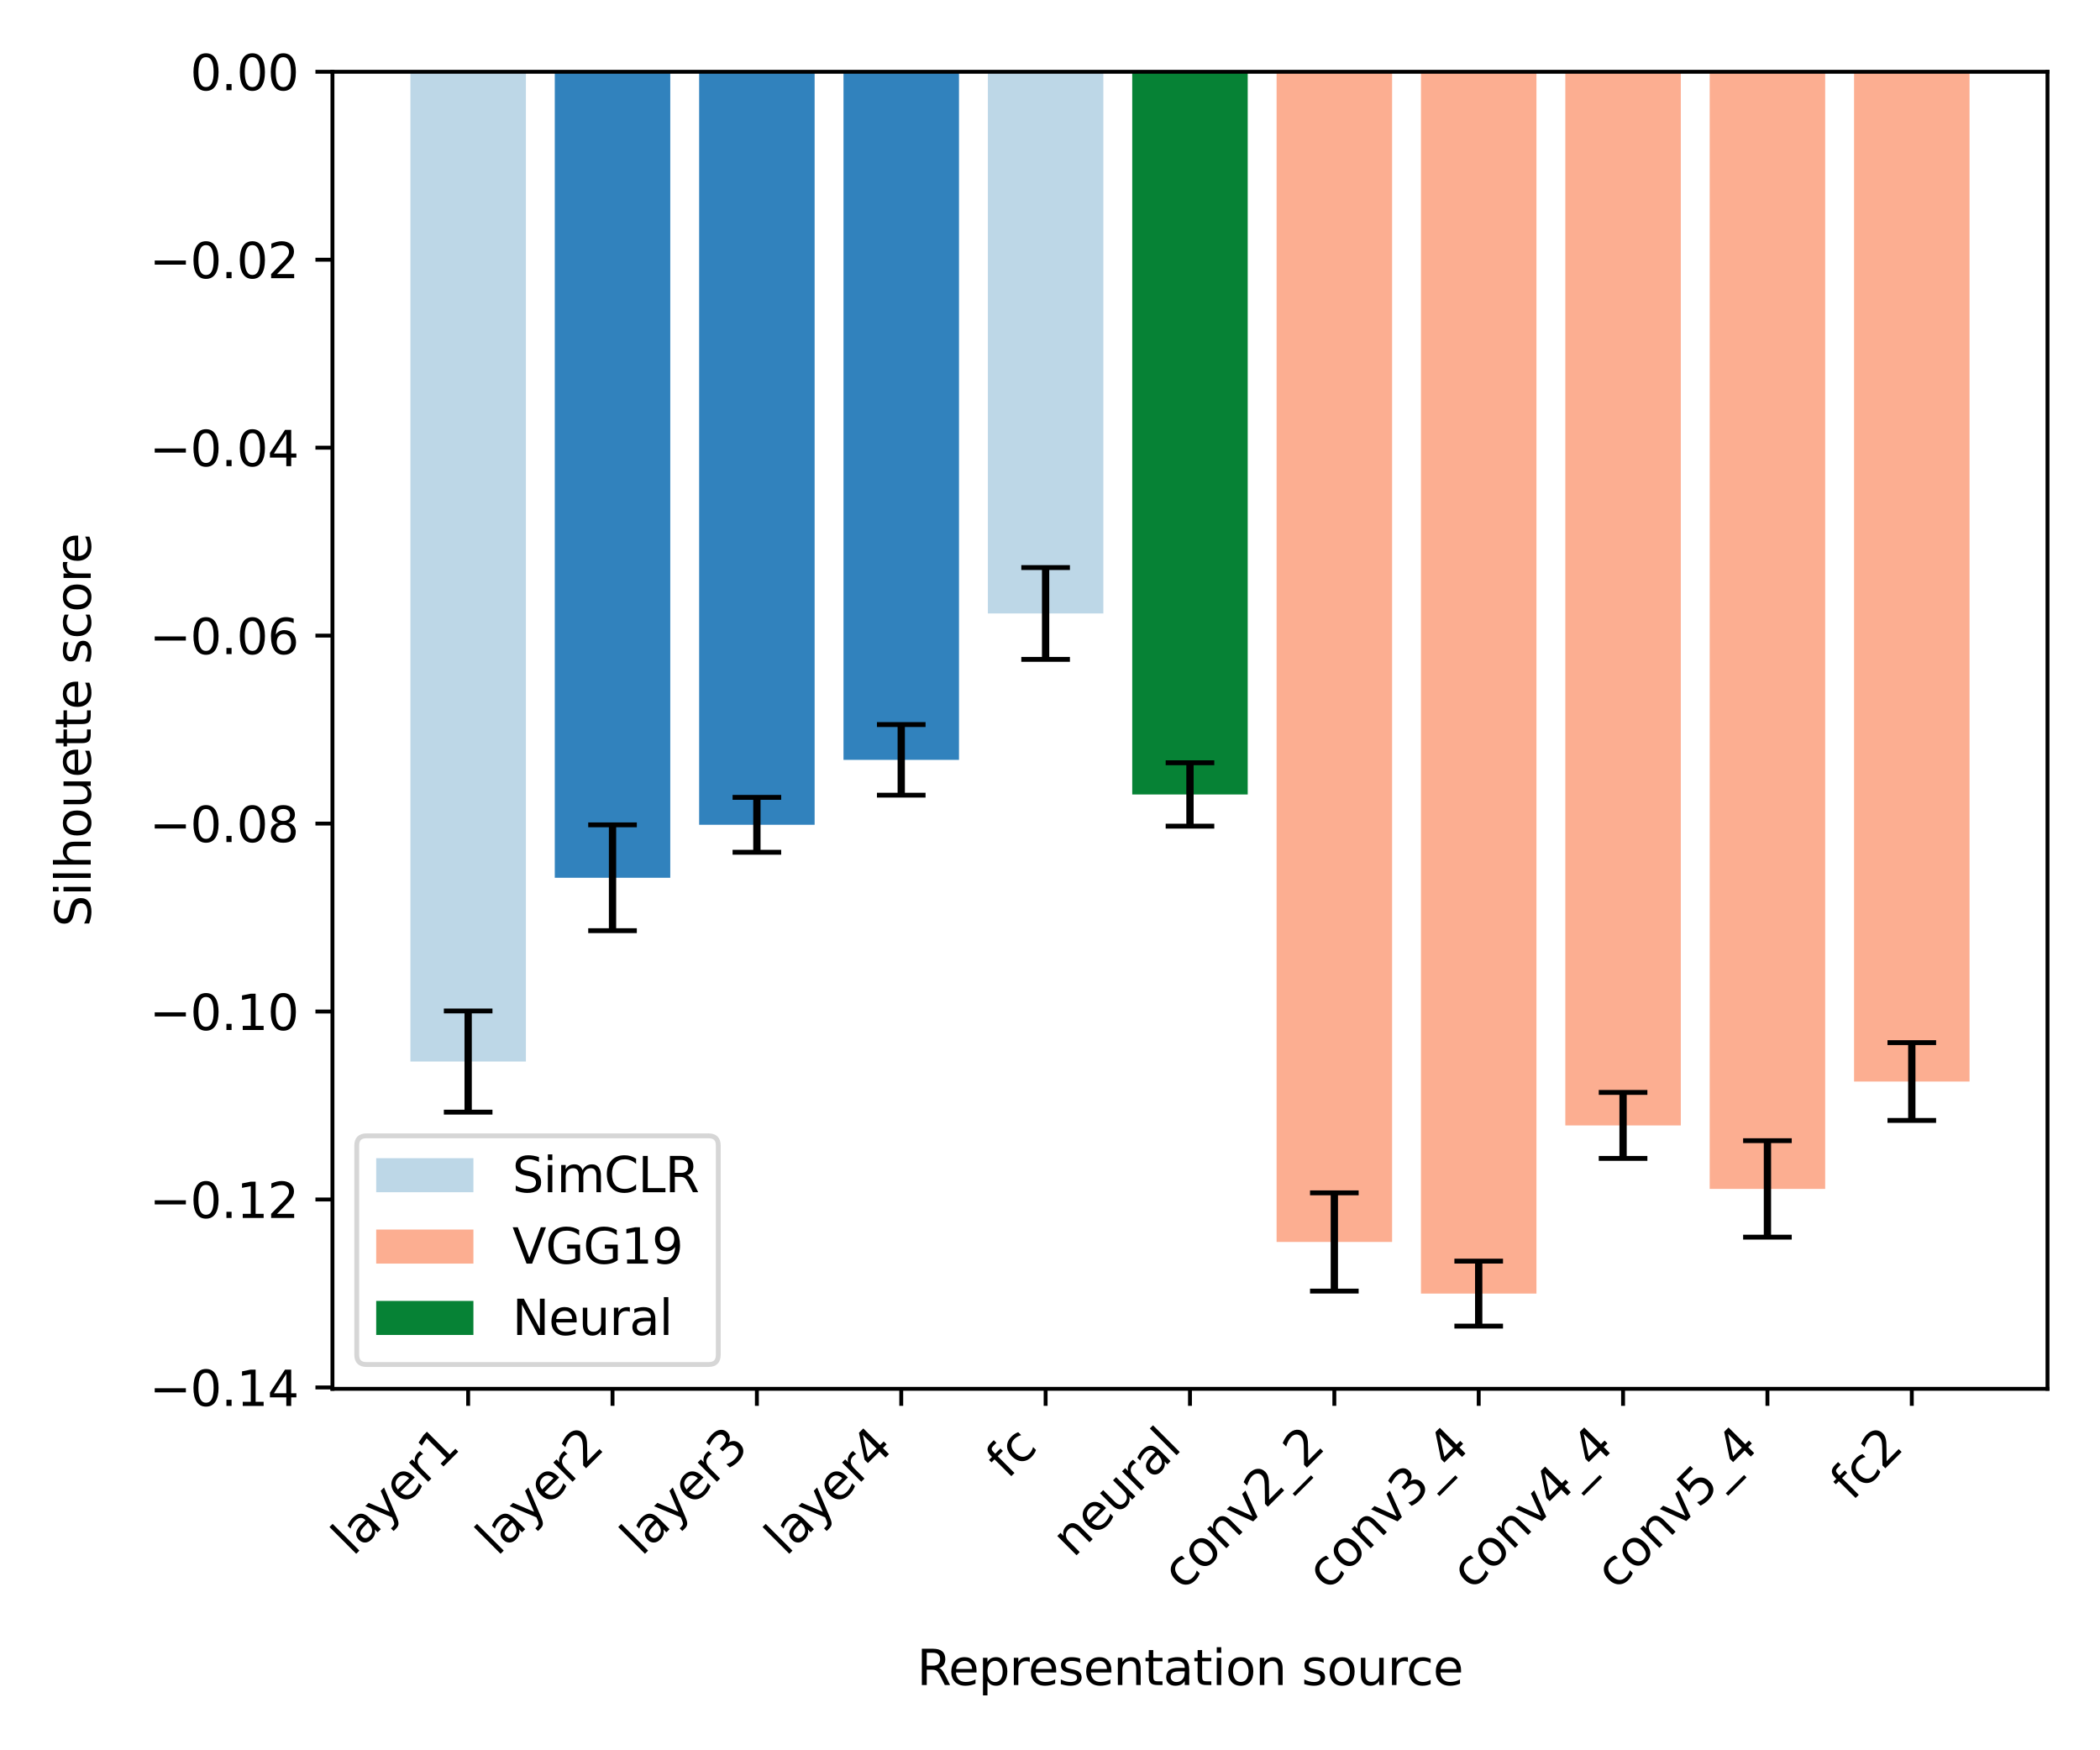 <?xml version="1.0" encoding="utf-8" standalone="no"?>
<!DOCTYPE svg PUBLIC "-//W3C//DTD SVG 1.1//EN"
  "http://www.w3.org/Graphics/SVG/1.1/DTD/svg11.dtd">
<svg xmlns:xlink="http://www.w3.org/1999/xlink" width="432pt" height="360pt" viewBox="0 0 432 360" xmlns="http://www.w3.org/2000/svg" version="1.1">
 <defs>
  <style type="text/css">*{stroke-linejoin: round; stroke-linecap: butt}</style>
 </defs>
 <g id="figure_1">
  <g id="patch_1">
   <path d="M 0 360 
L 432 360 
L 432 0 
L 0 0 
z
" style="fill: #ffffff"/>
  </g>
  <g id="axes_1">
   <g id="patch_2">
    <path d="M 68.39 285.655 
L 421.2 285.655 
L 421.2 14.76 
L 68.39 14.76 
z
" style="fill: #ffffff"/>
   </g>
   <g id="patch_3">
    <path d="M 84.427 14.76 
L 108.185 14.76 
L 108.185 218.34 
L 84.427 218.34 
z
" clip-path="url(#pf13fbdef9c)" style="fill: #bdd7e7"/>
   </g>
   <g id="patch_4">
    <path d="M 114.125 14.76 
L 137.883 14.76 
L 137.883 180.539 
L 114.125 180.539 
z
" clip-path="url(#pf13fbdef9c)" style="fill: #3182bd"/>
   </g>
   <g id="patch_5">
    <path d="M 143.822 14.76 
L 167.581 14.76 
L 167.581 169.647 
L 143.822 169.647 
z
" clip-path="url(#pf13fbdef9c)" style="fill: #3182bd"/>
   </g>
   <g id="patch_6">
    <path d="M 173.52 14.76 
L 197.279 14.76 
L 197.279 156.29 
L 173.52 156.29 
z
" clip-path="url(#pf13fbdef9c)" style="fill: #3182bd"/>
   </g>
   <g id="patch_7">
    <path d="M 203.218 14.76 
L 226.976 14.76 
L 226.976 126.181 
L 203.218 126.181 
z
" clip-path="url(#pf13fbdef9c)" style="fill: #bdd7e7"/>
   </g>
   <g id="patch_8">
    <path d="M 232.916 14.76 
L 256.674 14.76 
L 256.674 163.407 
L 232.916 163.407 
z
" clip-path="url(#pf13fbdef9c)" style="fill: #068235"/>
   </g>
   <g id="patch_9">
    <path d="M 262.614 14.76 
L 286.372 14.76 
L 286.372 255.45 
L 262.614 255.45 
z
" clip-path="url(#pf13fbdef9c)" style="fill: #fcae91"/>
   </g>
   <g id="patch_10">
    <path d="M 292.311 14.76 
L 316.07 14.76 
L 316.07 266.07 
L 292.311 266.07 
z
" clip-path="url(#pf13fbdef9c)" style="fill: #fcae91"/>
   </g>
   <g id="patch_11">
    <path d="M 322.009 14.76 
L 345.768 14.76 
L 345.768 231.482 
L 322.009 231.482 
z
" clip-path="url(#pf13fbdef9c)" style="fill: #fcae91"/>
   </g>
   <g id="patch_12">
    <path d="M 351.707 14.76 
L 375.465 14.76 
L 375.465 244.537 
L 351.707 244.537 
z
" clip-path="url(#pf13fbdef9c)" style="fill: #fcae91"/>
   </g>
   <g id="patch_13">
    <path d="M 381.405 14.76 
L 405.163 14.76 
L 405.163 222.448 
L 381.405 222.448 
z
" clip-path="url(#pf13fbdef9c)" style="fill: #fcae91"/>
   </g>
   <g id="matplotlib.axis_1">
    <g id="xtick_1">
     <g id="line2d_1">
      <defs>
       <path id="m4d31750607" d="M 0 0 
L 0 3.5 
" style="stroke: #000000; stroke-width: 0.8"/>
      </defs>
      <g>
       <use xlink:href="#m4d31750607" x="96.306" y="285.655" style="stroke: #000000; stroke-width: 0.8"/>
      </g>
     </g>
     <g id="text_1">
      <!-- layer1 -->
      <g transform="translate(72.596 320.267) rotate(-45) scale(0.1 -0.1)">
       <defs>
        <path id="DejaVuSans-6c" d="M 603 4863 
L 1178 4863 
L 1178 0 
L 603 0 
L 603 4863 
z
" transform="scale(0.016)"/>
        <path id="DejaVuSans-61" d="M 2194 1759 
Q 1497 1759 1228 1600 
Q 959 1441 959 1056 
Q 959 750 1161 570 
Q 1363 391 1709 391 
Q 2188 391 2477 730 
Q 2766 1069 2766 1631 
L 2766 1759 
L 2194 1759 
z
M 3341 1997 
L 3341 0 
L 2766 0 
L 2766 531 
Q 2569 213 2275 61 
Q 1981 -91 1556 -91 
Q 1019 -91 701 211 
Q 384 513 384 1019 
Q 384 1609 779 1909 
Q 1175 2209 1959 2209 
L 2766 2209 
L 2766 2266 
Q 2766 2663 2505 2880 
Q 2244 3097 1772 3097 
Q 1472 3097 1187 3025 
Q 903 2953 641 2809 
L 641 3341 
Q 956 3463 1253 3523 
Q 1550 3584 1831 3584 
Q 2591 3584 2966 3190 
Q 3341 2797 3341 1997 
z
" transform="scale(0.016)"/>
        <path id="DejaVuSans-79" d="M 2059 -325 
Q 1816 -950 1584 -1140 
Q 1353 -1331 966 -1331 
L 506 -1331 
L 506 -850 
L 844 -850 
Q 1081 -850 1212 -737 
Q 1344 -625 1503 -206 
L 1606 56 
L 191 3500 
L 800 3500 
L 1894 763 
L 2988 3500 
L 3597 3500 
L 2059 -325 
z
" transform="scale(0.016)"/>
        <path id="DejaVuSans-65" d="M 3597 1894 
L 3597 1613 
L 953 1613 
Q 991 1019 1311 708 
Q 1631 397 2203 397 
Q 2534 397 2845 478 
Q 3156 559 3463 722 
L 3463 178 
Q 3153 47 2828 -22 
Q 2503 -91 2169 -91 
Q 1331 -91 842 396 
Q 353 884 353 1716 
Q 353 2575 817 3079 
Q 1281 3584 2069 3584 
Q 2775 3584 3186 3129 
Q 3597 2675 3597 1894 
z
M 3022 2063 
Q 3016 2534 2758 2815 
Q 2500 3097 2075 3097 
Q 1594 3097 1305 2825 
Q 1016 2553 972 2059 
L 3022 2063 
z
" transform="scale(0.016)"/>
        <path id="DejaVuSans-72" d="M 2631 2963 
Q 2534 3019 2420 3045 
Q 2306 3072 2169 3072 
Q 1681 3072 1420 2755 
Q 1159 2438 1159 1844 
L 1159 0 
L 581 0 
L 581 3500 
L 1159 3500 
L 1159 2956 
Q 1341 3275 1631 3429 
Q 1922 3584 2338 3584 
Q 2397 3584 2469 3576 
Q 2541 3569 2628 3553 
L 2631 2963 
z
" transform="scale(0.016)"/>
        <path id="DejaVuSans-31" d="M 794 531 
L 1825 531 
L 1825 4091 
L 703 3866 
L 703 4441 
L 1819 4666 
L 2450 4666 
L 2450 531 
L 3481 531 
L 3481 0 
L 794 0 
L 794 531 
z
" transform="scale(0.016)"/>
       </defs>
       <use xlink:href="#DejaVuSans-6c"/>
       <use xlink:href="#DejaVuSans-61" x="27.783"/>
       <use xlink:href="#DejaVuSans-79" x="89.062"/>
       <use xlink:href="#DejaVuSans-65" x="148.242"/>
       <use xlink:href="#DejaVuSans-72" x="209.766"/>
       <use xlink:href="#DejaVuSans-31" x="250.879"/>
      </g>
     </g>
    </g>
    <g id="xtick_2">
     <g id="line2d_2">
      <g>
       <use xlink:href="#m4d31750607" x="126.004" y="285.655" style="stroke: #000000; stroke-width: 0.8"/>
      </g>
     </g>
     <g id="text_2">
      <!-- layer2 -->
      <g transform="translate(102.294 320.267) rotate(-45) scale(0.1 -0.1)">
       <defs>
        <path id="DejaVuSans-32" d="M 1228 531 
L 3431 531 
L 3431 0 
L 469 0 
L 469 531 
Q 828 903 1448 1529 
Q 2069 2156 2228 2338 
Q 2531 2678 2651 2914 
Q 2772 3150 2772 3378 
Q 2772 3750 2511 3984 
Q 2250 4219 1831 4219 
Q 1534 4219 1204 4116 
Q 875 4013 500 3803 
L 500 4441 
Q 881 4594 1212 4672 
Q 1544 4750 1819 4750 
Q 2544 4750 2975 4387 
Q 3406 4025 3406 3419 
Q 3406 3131 3298 2873 
Q 3191 2616 2906 2266 
Q 2828 2175 2409 1742 
Q 1991 1309 1228 531 
z
" transform="scale(0.016)"/>
       </defs>
       <use xlink:href="#DejaVuSans-6c"/>
       <use xlink:href="#DejaVuSans-61" x="27.783"/>
       <use xlink:href="#DejaVuSans-79" x="89.062"/>
       <use xlink:href="#DejaVuSans-65" x="148.242"/>
       <use xlink:href="#DejaVuSans-72" x="209.766"/>
       <use xlink:href="#DejaVuSans-32" x="250.879"/>
      </g>
     </g>
    </g>
    <g id="xtick_3">
     <g id="line2d_3">
      <g>
       <use xlink:href="#m4d31750607" x="155.702" y="285.655" style="stroke: #000000; stroke-width: 0.8"/>
      </g>
     </g>
     <g id="text_3">
      <!-- layer3 -->
      <g transform="translate(131.991 320.267) rotate(-45) scale(0.1 -0.1)">
       <defs>
        <path id="DejaVuSans-33" d="M 2597 2516 
Q 3050 2419 3304 2112 
Q 3559 1806 3559 1356 
Q 3559 666 3084 287 
Q 2609 -91 1734 -91 
Q 1441 -91 1130 -33 
Q 819 25 488 141 
L 488 750 
Q 750 597 1062 519 
Q 1375 441 1716 441 
Q 2309 441 2620 675 
Q 2931 909 2931 1356 
Q 2931 1769 2642 2001 
Q 2353 2234 1838 2234 
L 1294 2234 
L 1294 2753 
L 1863 2753 
Q 2328 2753 2575 2939 
Q 2822 3125 2822 3475 
Q 2822 3834 2567 4026 
Q 2313 4219 1838 4219 
Q 1578 4219 1281 4162 
Q 984 4106 628 3988 
L 628 4550 
Q 988 4650 1302 4700 
Q 1616 4750 1894 4750 
Q 2613 4750 3031 4423 
Q 3450 4097 3450 3541 
Q 3450 3153 3228 2886 
Q 3006 2619 2597 2516 
z
" transform="scale(0.016)"/>
       </defs>
       <use xlink:href="#DejaVuSans-6c"/>
       <use xlink:href="#DejaVuSans-61" x="27.783"/>
       <use xlink:href="#DejaVuSans-79" x="89.062"/>
       <use xlink:href="#DejaVuSans-65" x="148.242"/>
       <use xlink:href="#DejaVuSans-72" x="209.766"/>
       <use xlink:href="#DejaVuSans-33" x="250.879"/>
      </g>
     </g>
    </g>
    <g id="xtick_4">
     <g id="line2d_4">
      <g>
       <use xlink:href="#m4d31750607" x="185.399" y="285.655" style="stroke: #000000; stroke-width: 0.8"/>
      </g>
     </g>
     <g id="text_4">
      <!-- layer4 -->
      <g transform="translate(161.689 320.267) rotate(-45) scale(0.1 -0.1)">
       <defs>
        <path id="DejaVuSans-34" d="M 2419 4116 
L 825 1625 
L 2419 1625 
L 2419 4116 
z
M 2253 4666 
L 3047 4666 
L 3047 1625 
L 3713 1625 
L 3713 1100 
L 3047 1100 
L 3047 0 
L 2419 0 
L 2419 1100 
L 313 1100 
L 313 1709 
L 2253 4666 
z
" transform="scale(0.016)"/>
       </defs>
       <use xlink:href="#DejaVuSans-6c"/>
       <use xlink:href="#DejaVuSans-61" x="27.783"/>
       <use xlink:href="#DejaVuSans-79" x="89.062"/>
       <use xlink:href="#DejaVuSans-65" x="148.242"/>
       <use xlink:href="#DejaVuSans-72" x="209.766"/>
       <use xlink:href="#DejaVuSans-34" x="250.879"/>
      </g>
     </g>
    </g>
    <g id="xtick_5">
     <g id="line2d_5">
      <g>
       <use xlink:href="#m4d31750607" x="215.097" y="285.655" style="stroke: #000000; stroke-width: 0.8"/>
      </g>
     </g>
     <g id="text_5">
      <!-- fc -->
      <g transform="translate(207.249 304.405) rotate(-45) scale(0.1 -0.1)">
       <defs>
        <path id="DejaVuSans-66" d="M 2375 4863 
L 2375 4384 
L 1825 4384 
Q 1516 4384 1395 4259 
Q 1275 4134 1275 3809 
L 1275 3500 
L 2222 3500 
L 2222 3053 
L 1275 3053 
L 1275 0 
L 697 0 
L 697 3053 
L 147 3053 
L 147 3500 
L 697 3500 
L 697 3744 
Q 697 4328 969 4595 
Q 1241 4863 1831 4863 
L 2375 4863 
z
" transform="scale(0.016)"/>
        <path id="DejaVuSans-63" d="M 3122 3366 
L 3122 2828 
Q 2878 2963 2633 3030 
Q 2388 3097 2138 3097 
Q 1578 3097 1268 2742 
Q 959 2388 959 1747 
Q 959 1106 1268 751 
Q 1578 397 2138 397 
Q 2388 397 2633 464 
Q 2878 531 3122 666 
L 3122 134 
Q 2881 22 2623 -34 
Q 2366 -91 2075 -91 
Q 1284 -91 818 406 
Q 353 903 353 1747 
Q 353 2603 823 3093 
Q 1294 3584 2113 3584 
Q 2378 3584 2631 3529 
Q 2884 3475 3122 3366 
z
" transform="scale(0.016)"/>
       </defs>
       <use xlink:href="#DejaVuSans-66"/>
       <use xlink:href="#DejaVuSans-63" x="35.205"/>
      </g>
     </g>
    </g>
    <g id="xtick_6">
     <g id="line2d_6">
      <g>
       <use xlink:href="#m4d31750607" x="244.795" y="285.655" style="stroke: #000000; stroke-width: 0.8"/>
      </g>
     </g>
     <g id="text_6">
      <!-- neural -->
      <g transform="translate(220.806 320.545) rotate(-45) scale(0.1 -0.1)">
       <defs>
        <path id="DejaVuSans-6e" d="M 3513 2113 
L 3513 0 
L 2938 0 
L 2938 2094 
Q 2938 2591 2744 2837 
Q 2550 3084 2163 3084 
Q 1697 3084 1428 2787 
Q 1159 2491 1159 1978 
L 1159 0 
L 581 0 
L 581 3500 
L 1159 3500 
L 1159 2956 
Q 1366 3272 1645 3428 
Q 1925 3584 2291 3584 
Q 2894 3584 3203 3211 
Q 3513 2838 3513 2113 
z
" transform="scale(0.016)"/>
        <path id="DejaVuSans-75" d="M 544 1381 
L 544 3500 
L 1119 3500 
L 1119 1403 
Q 1119 906 1312 657 
Q 1506 409 1894 409 
Q 2359 409 2629 706 
Q 2900 1003 2900 1516 
L 2900 3500 
L 3475 3500 
L 3475 0 
L 2900 0 
L 2900 538 
Q 2691 219 2414 64 
Q 2138 -91 1772 -91 
Q 1169 -91 856 284 
Q 544 659 544 1381 
z
M 1991 3584 
L 1991 3584 
z
" transform="scale(0.016)"/>
       </defs>
       <use xlink:href="#DejaVuSans-6e"/>
       <use xlink:href="#DejaVuSans-65" x="63.379"/>
       <use xlink:href="#DejaVuSans-75" x="124.902"/>
       <use xlink:href="#DejaVuSans-72" x="188.281"/>
       <use xlink:href="#DejaVuSans-61" x="229.395"/>
       <use xlink:href="#DejaVuSans-6c" x="290.674"/>
      </g>
     </g>
    </g>
    <g id="xtick_7">
     <g id="line2d_7">
      <g>
       <use xlink:href="#m4d31750607" x="274.493" y="285.655" style="stroke: #000000; stroke-width: 0.8"/>
      </g>
     </g>
     <g id="text_7">
      <!-- conv2_2 -->
      <g transform="translate(243.411 327.317) rotate(-45) scale(0.1 -0.1)">
       <defs>
        <path id="DejaVuSans-6f" d="M 1959 3097 
Q 1497 3097 1228 2736 
Q 959 2375 959 1747 
Q 959 1119 1226 758 
Q 1494 397 1959 397 
Q 2419 397 2687 759 
Q 2956 1122 2956 1747 
Q 2956 2369 2687 2733 
Q 2419 3097 1959 3097 
z
M 1959 3584 
Q 2709 3584 3137 3096 
Q 3566 2609 3566 1747 
Q 3566 888 3137 398 
Q 2709 -91 1959 -91 
Q 1206 -91 779 398 
Q 353 888 353 1747 
Q 353 2609 779 3096 
Q 1206 3584 1959 3584 
z
" transform="scale(0.016)"/>
        <path id="DejaVuSans-76" d="M 191 3500 
L 800 3500 
L 1894 563 
L 2988 3500 
L 3597 3500 
L 2284 0 
L 1503 0 
L 191 3500 
z
" transform="scale(0.016)"/>
        <path id="DejaVuSans-5f" d="M 3263 -1063 
L 3263 -1509 
L -63 -1509 
L -63 -1063 
L 3263 -1063 
z
" transform="scale(0.016)"/>
       </defs>
       <use xlink:href="#DejaVuSans-63"/>
       <use xlink:href="#DejaVuSans-6f" x="54.98"/>
       <use xlink:href="#DejaVuSans-6e" x="116.162"/>
       <use xlink:href="#DejaVuSans-76" x="179.541"/>
       <use xlink:href="#DejaVuSans-32" x="238.721"/>
       <use xlink:href="#DejaVuSans-5f" x="302.344"/>
       <use xlink:href="#DejaVuSans-32" x="352.344"/>
      </g>
     </g>
    </g>
    <g id="xtick_8">
     <g id="line2d_8">
      <g>
       <use xlink:href="#m4d31750607" x="304.191" y="285.655" style="stroke: #000000; stroke-width: 0.8"/>
      </g>
     </g>
     <g id="text_8">
      <!-- conv3_4 -->
      <g transform="translate(273.109 327.317) rotate(-45) scale(0.1 -0.1)">
       <use xlink:href="#DejaVuSans-63"/>
       <use xlink:href="#DejaVuSans-6f" x="54.98"/>
       <use xlink:href="#DejaVuSans-6e" x="116.162"/>
       <use xlink:href="#DejaVuSans-76" x="179.541"/>
       <use xlink:href="#DejaVuSans-33" x="238.721"/>
       <use xlink:href="#DejaVuSans-5f" x="302.344"/>
       <use xlink:href="#DejaVuSans-34" x="352.344"/>
      </g>
     </g>
    </g>
    <g id="xtick_9">
     <g id="line2d_9">
      <g>
       <use xlink:href="#m4d31750607" x="333.888" y="285.655" style="stroke: #000000; stroke-width: 0.8"/>
      </g>
     </g>
     <g id="text_9">
      <!-- conv4_4 -->
      <g transform="translate(302.807 327.245) rotate(-45) scale(0.1 -0.1)">
       <use xlink:href="#DejaVuSans-63"/>
       <use xlink:href="#DejaVuSans-6f" x="54.98"/>
       <use xlink:href="#DejaVuSans-6e" x="116.162"/>
       <use xlink:href="#DejaVuSans-76" x="179.541"/>
       <use xlink:href="#DejaVuSans-34" x="238.721"/>
       <use xlink:href="#DejaVuSans-5f" x="302.344"/>
       <use xlink:href="#DejaVuSans-34" x="352.344"/>
      </g>
     </g>
    </g>
    <g id="xtick_10">
     <g id="line2d_10">
      <g>
       <use xlink:href="#m4d31750607" x="363.586" y="285.655" style="stroke: #000000; stroke-width: 0.8"/>
      </g>
     </g>
     <g id="text_10">
      <!-- conv5_4 -->
      <g transform="translate(332.504 327.245) rotate(-45) scale(0.1 -0.1)">
       <defs>
        <path id="DejaVuSans-35" d="M 691 4666 
L 3169 4666 
L 3169 4134 
L 1269 4134 
L 1269 2991 
Q 1406 3038 1543 3061 
Q 1681 3084 1819 3084 
Q 2600 3084 3056 2656 
Q 3513 2228 3513 1497 
Q 3513 744 3044 326 
Q 2575 -91 1722 -91 
Q 1428 -91 1123 -41 
Q 819 9 494 109 
L 494 744 
Q 775 591 1075 516 
Q 1375 441 1709 441 
Q 2250 441 2565 725 
Q 2881 1009 2881 1497 
Q 2881 1984 2565 2268 
Q 2250 2553 1709 2553 
Q 1456 2553 1204 2497 
Q 953 2441 691 2322 
L 691 4666 
z
" transform="scale(0.016)"/>
       </defs>
       <use xlink:href="#DejaVuSans-63"/>
       <use xlink:href="#DejaVuSans-6f" x="54.98"/>
       <use xlink:href="#DejaVuSans-6e" x="116.162"/>
       <use xlink:href="#DejaVuSans-76" x="179.541"/>
       <use xlink:href="#DejaVuSans-35" x="238.721"/>
       <use xlink:href="#DejaVuSans-5f" x="302.344"/>
       <use xlink:href="#DejaVuSans-34" x="352.344"/>
      </g>
     </g>
    </g>
    <g id="xtick_11">
     <g id="line2d_11">
      <g>
       <use xlink:href="#m4d31750607" x="393.284" y="285.655" style="stroke: #000000; stroke-width: 0.8"/>
      </g>
     </g>
     <g id="text_11">
      <!-- fc2 -->
      <g transform="translate(380.937 308.904) rotate(-45) scale(0.1 -0.1)">
       <use xlink:href="#DejaVuSans-66"/>
       <use xlink:href="#DejaVuSans-63" x="35.205"/>
       <use xlink:href="#DejaVuSans-32" x="90.186"/>
      </g>
     </g>
    </g>
    <g id="text_12">
     <!-- Representation source -->
     <g transform="translate(188.633 346.583) scale(0.1 -0.1)">
      <defs>
       <path id="DejaVuSans-52" d="M 2841 2188 
Q 3044 2119 3236 1894 
Q 3428 1669 3622 1275 
L 4263 0 
L 3584 0 
L 2988 1197 
Q 2756 1666 2539 1819 
Q 2322 1972 1947 1972 
L 1259 1972 
L 1259 0 
L 628 0 
L 628 4666 
L 2053 4666 
Q 2853 4666 3247 4331 
Q 3641 3997 3641 3322 
Q 3641 2881 3436 2590 
Q 3231 2300 2841 2188 
z
M 1259 4147 
L 1259 2491 
L 2053 2491 
Q 2509 2491 2742 2702 
Q 2975 2913 2975 3322 
Q 2975 3731 2742 3939 
Q 2509 4147 2053 4147 
L 1259 4147 
z
" transform="scale(0.016)"/>
       <path id="DejaVuSans-70" d="M 1159 525 
L 1159 -1331 
L 581 -1331 
L 581 3500 
L 1159 3500 
L 1159 2969 
Q 1341 3281 1617 3432 
Q 1894 3584 2278 3584 
Q 2916 3584 3314 3078 
Q 3713 2572 3713 1747 
Q 3713 922 3314 415 
Q 2916 -91 2278 -91 
Q 1894 -91 1617 61 
Q 1341 213 1159 525 
z
M 3116 1747 
Q 3116 2381 2855 2742 
Q 2594 3103 2138 3103 
Q 1681 3103 1420 2742 
Q 1159 2381 1159 1747 
Q 1159 1113 1420 752 
Q 1681 391 2138 391 
Q 2594 391 2855 752 
Q 3116 1113 3116 1747 
z
" transform="scale(0.016)"/>
       <path id="DejaVuSans-73" d="M 2834 3397 
L 2834 2853 
Q 2591 2978 2328 3040 
Q 2066 3103 1784 3103 
Q 1356 3103 1142 2972 
Q 928 2841 928 2578 
Q 928 2378 1081 2264 
Q 1234 2150 1697 2047 
L 1894 2003 
Q 2506 1872 2764 1633 
Q 3022 1394 3022 966 
Q 3022 478 2636 193 
Q 2250 -91 1575 -91 
Q 1294 -91 989 -36 
Q 684 19 347 128 
L 347 722 
Q 666 556 975 473 
Q 1284 391 1588 391 
Q 1994 391 2212 530 
Q 2431 669 2431 922 
Q 2431 1156 2273 1281 
Q 2116 1406 1581 1522 
L 1381 1569 
Q 847 1681 609 1914 
Q 372 2147 372 2553 
Q 372 3047 722 3315 
Q 1072 3584 1716 3584 
Q 2034 3584 2315 3537 
Q 2597 3491 2834 3397 
z
" transform="scale(0.016)"/>
       <path id="DejaVuSans-74" d="M 1172 4494 
L 1172 3500 
L 2356 3500 
L 2356 3053 
L 1172 3053 
L 1172 1153 
Q 1172 725 1289 603 
Q 1406 481 1766 481 
L 2356 481 
L 2356 0 
L 1766 0 
Q 1100 0 847 248 
Q 594 497 594 1153 
L 594 3053 
L 172 3053 
L 172 3500 
L 594 3500 
L 594 4494 
L 1172 4494 
z
" transform="scale(0.016)"/>
       <path id="DejaVuSans-69" d="M 603 3500 
L 1178 3500 
L 1178 0 
L 603 0 
L 603 3500 
z
M 603 4863 
L 1178 4863 
L 1178 4134 
L 603 4134 
L 603 4863 
z
" transform="scale(0.016)"/>
       <path id="DejaVuSans-20" transform="scale(0.016)"/>
      </defs>
      <use xlink:href="#DejaVuSans-52"/>
      <use xlink:href="#DejaVuSans-65" x="64.982"/>
      <use xlink:href="#DejaVuSans-70" x="126.506"/>
      <use xlink:href="#DejaVuSans-72" x="189.982"/>
      <use xlink:href="#DejaVuSans-65" x="228.846"/>
      <use xlink:href="#DejaVuSans-73" x="290.369"/>
      <use xlink:href="#DejaVuSans-65" x="342.469"/>
      <use xlink:href="#DejaVuSans-6e" x="403.992"/>
      <use xlink:href="#DejaVuSans-74" x="467.371"/>
      <use xlink:href="#DejaVuSans-61" x="506.58"/>
      <use xlink:href="#DejaVuSans-74" x="567.859"/>
      <use xlink:href="#DejaVuSans-69" x="607.068"/>
      <use xlink:href="#DejaVuSans-6f" x="634.852"/>
      <use xlink:href="#DejaVuSans-6e" x="696.033"/>
      <use xlink:href="#DejaVuSans-20" x="759.412"/>
      <use xlink:href="#DejaVuSans-73" x="791.199"/>
      <use xlink:href="#DejaVuSans-6f" x="843.299"/>
      <use xlink:href="#DejaVuSans-75" x="904.48"/>
      <use xlink:href="#DejaVuSans-72" x="967.859"/>
      <use xlink:href="#DejaVuSans-63" x="1006.723"/>
      <use xlink:href="#DejaVuSans-65" x="1061.703"/>
     </g>
    </g>
   </g>
   <g id="matplotlib.axis_2">
    <g id="ytick_1">
     <g id="line2d_12">
      <defs>
       <path id="mf4882a1d97" d="M 0 0 
L -3.5 0 
" style="stroke: #000000; stroke-width: 0.8"/>
      </defs>
      <g>
       <use xlink:href="#mf4882a1d97" x="68.39" y="285.372" style="stroke: #000000; stroke-width: 0.8"/>
      </g>
     </g>
     <g id="text_13">
      <!-- −0.14 -->
      <g transform="translate(30.745 289.171) scale(0.1 -0.1)">
       <defs>
        <path id="DejaVuSans-2212" d="M 678 2272 
L 4684 2272 
L 4684 1741 
L 678 1741 
L 678 2272 
z
" transform="scale(0.016)"/>
        <path id="DejaVuSans-30" d="M 2034 4250 
Q 1547 4250 1301 3770 
Q 1056 3291 1056 2328 
Q 1056 1369 1301 889 
Q 1547 409 2034 409 
Q 2525 409 2770 889 
Q 3016 1369 3016 2328 
Q 3016 3291 2770 3770 
Q 2525 4250 2034 4250 
z
M 2034 4750 
Q 2819 4750 3233 4129 
Q 3647 3509 3647 2328 
Q 3647 1150 3233 529 
Q 2819 -91 2034 -91 
Q 1250 -91 836 529 
Q 422 1150 422 2328 
Q 422 3509 836 4129 
Q 1250 4750 2034 4750 
z
" transform="scale(0.016)"/>
        <path id="DejaVuSans-2e" d="M 684 794 
L 1344 794 
L 1344 0 
L 684 0 
L 684 794 
z
" transform="scale(0.016)"/>
       </defs>
       <use xlink:href="#DejaVuSans-2212"/>
       <use xlink:href="#DejaVuSans-30" x="83.789"/>
       <use xlink:href="#DejaVuSans-2e" x="147.412"/>
       <use xlink:href="#DejaVuSans-31" x="179.199"/>
       <use xlink:href="#DejaVuSans-34" x="242.822"/>
      </g>
     </g>
    </g>
    <g id="ytick_2">
     <g id="line2d_13">
      <g>
       <use xlink:href="#mf4882a1d97" x="68.39" y="246.713" style="stroke: #000000; stroke-width: 0.8"/>
      </g>
     </g>
     <g id="text_14">
      <!-- −0.12 -->
      <g transform="translate(30.745 250.512) scale(0.1 -0.1)">
       <use xlink:href="#DejaVuSans-2212"/>
       <use xlink:href="#DejaVuSans-30" x="83.789"/>
       <use xlink:href="#DejaVuSans-2e" x="147.412"/>
       <use xlink:href="#DejaVuSans-31" x="179.199"/>
       <use xlink:href="#DejaVuSans-32" x="242.822"/>
      </g>
     </g>
    </g>
    <g id="ytick_3">
     <g id="line2d_14">
      <g>
       <use xlink:href="#mf4882a1d97" x="68.39" y="208.054" style="stroke: #000000; stroke-width: 0.8"/>
      </g>
     </g>
     <g id="text_15">
      <!-- −0.10 -->
      <g transform="translate(30.745 211.853) scale(0.1 -0.1)">
       <use xlink:href="#DejaVuSans-2212"/>
       <use xlink:href="#DejaVuSans-30" x="83.789"/>
       <use xlink:href="#DejaVuSans-2e" x="147.412"/>
       <use xlink:href="#DejaVuSans-31" x="179.199"/>
       <use xlink:href="#DejaVuSans-30" x="242.822"/>
      </g>
     </g>
    </g>
    <g id="ytick_4">
     <g id="line2d_15">
      <g>
       <use xlink:href="#mf4882a1d97" x="68.39" y="169.395" style="stroke: #000000; stroke-width: 0.8"/>
      </g>
     </g>
     <g id="text_16">
      <!-- −0.08 -->
      <g transform="translate(30.745 173.194) scale(0.1 -0.1)">
       <defs>
        <path id="DejaVuSans-38" d="M 2034 2216 
Q 1584 2216 1326 1975 
Q 1069 1734 1069 1313 
Q 1069 891 1326 650 
Q 1584 409 2034 409 
Q 2484 409 2743 651 
Q 3003 894 3003 1313 
Q 3003 1734 2745 1975 
Q 2488 2216 2034 2216 
z
M 1403 2484 
Q 997 2584 770 2862 
Q 544 3141 544 3541 
Q 544 4100 942 4425 
Q 1341 4750 2034 4750 
Q 2731 4750 3128 4425 
Q 3525 4100 3525 3541 
Q 3525 3141 3298 2862 
Q 3072 2584 2669 2484 
Q 3125 2378 3379 2068 
Q 3634 1759 3634 1313 
Q 3634 634 3220 271 
Q 2806 -91 2034 -91 
Q 1263 -91 848 271 
Q 434 634 434 1313 
Q 434 1759 690 2068 
Q 947 2378 1403 2484 
z
M 1172 3481 
Q 1172 3119 1398 2916 
Q 1625 2713 2034 2713 
Q 2441 2713 2670 2916 
Q 2900 3119 2900 3481 
Q 2900 3844 2670 4047 
Q 2441 4250 2034 4250 
Q 1625 4250 1398 4047 
Q 1172 3844 1172 3481 
z
" transform="scale(0.016)"/>
       </defs>
       <use xlink:href="#DejaVuSans-2212"/>
       <use xlink:href="#DejaVuSans-30" x="83.789"/>
       <use xlink:href="#DejaVuSans-2e" x="147.412"/>
       <use xlink:href="#DejaVuSans-30" x="179.199"/>
       <use xlink:href="#DejaVuSans-38" x="242.822"/>
      </g>
     </g>
    </g>
    <g id="ytick_5">
     <g id="line2d_16">
      <g>
       <use xlink:href="#mf4882a1d97" x="68.39" y="130.736" style="stroke: #000000; stroke-width: 0.8"/>
      </g>
     </g>
     <g id="text_17">
      <!-- −0.06 -->
      <g transform="translate(30.745 134.536) scale(0.1 -0.1)">
       <defs>
        <path id="DejaVuSans-36" d="M 2113 2584 
Q 1688 2584 1439 2293 
Q 1191 2003 1191 1497 
Q 1191 994 1439 701 
Q 1688 409 2113 409 
Q 2538 409 2786 701 
Q 3034 994 3034 1497 
Q 3034 2003 2786 2293 
Q 2538 2584 2113 2584 
z
M 3366 4563 
L 3366 3988 
Q 3128 4100 2886 4159 
Q 2644 4219 2406 4219 
Q 1781 4219 1451 3797 
Q 1122 3375 1075 2522 
Q 1259 2794 1537 2939 
Q 1816 3084 2150 3084 
Q 2853 3084 3261 2657 
Q 3669 2231 3669 1497 
Q 3669 778 3244 343 
Q 2819 -91 2113 -91 
Q 1303 -91 875 529 
Q 447 1150 447 2328 
Q 447 3434 972 4092 
Q 1497 4750 2381 4750 
Q 2619 4750 2861 4703 
Q 3103 4656 3366 4563 
z
" transform="scale(0.016)"/>
       </defs>
       <use xlink:href="#DejaVuSans-2212"/>
       <use xlink:href="#DejaVuSans-30" x="83.789"/>
       <use xlink:href="#DejaVuSans-2e" x="147.412"/>
       <use xlink:href="#DejaVuSans-30" x="179.199"/>
       <use xlink:href="#DejaVuSans-36" x="242.822"/>
      </g>
     </g>
    </g>
    <g id="ytick_6">
     <g id="line2d_17">
      <g>
       <use xlink:href="#mf4882a1d97" x="68.39" y="92.078" style="stroke: #000000; stroke-width: 0.8"/>
      </g>
     </g>
     <g id="text_18">
      <!-- −0.04 -->
      <g transform="translate(30.745 95.877) scale(0.1 -0.1)">
       <use xlink:href="#DejaVuSans-2212"/>
       <use xlink:href="#DejaVuSans-30" x="83.789"/>
       <use xlink:href="#DejaVuSans-2e" x="147.412"/>
       <use xlink:href="#DejaVuSans-30" x="179.199"/>
       <use xlink:href="#DejaVuSans-34" x="242.822"/>
      </g>
     </g>
    </g>
    <g id="ytick_7">
     <g id="line2d_18">
      <g>
       <use xlink:href="#mf4882a1d97" x="68.39" y="53.419" style="stroke: #000000; stroke-width: 0.8"/>
      </g>
     </g>
     <g id="text_19">
      <!-- −0.02 -->
      <g transform="translate(30.745 57.218) scale(0.1 -0.1)">
       <use xlink:href="#DejaVuSans-2212"/>
       <use xlink:href="#DejaVuSans-30" x="83.789"/>
       <use xlink:href="#DejaVuSans-2e" x="147.412"/>
       <use xlink:href="#DejaVuSans-30" x="179.199"/>
       <use xlink:href="#DejaVuSans-32" x="242.822"/>
      </g>
     </g>
    </g>
    <g id="ytick_8">
     <g id="line2d_19">
      <g>
       <use xlink:href="#mf4882a1d97" x="68.39" y="14.76" style="stroke: #000000; stroke-width: 0.8"/>
      </g>
     </g>
     <g id="text_20">
      <!-- 0.00 -->
      <g transform="translate(39.124 18.559) scale(0.1 -0.1)">
       <use xlink:href="#DejaVuSans-30"/>
       <use xlink:href="#DejaVuSans-2e" x="63.623"/>
       <use xlink:href="#DejaVuSans-30" x="95.41"/>
       <use xlink:href="#DejaVuSans-30" x="159.033"/>
      </g>
     </g>
    </g>
    <g id="text_21">
     <!-- Silhouette score -->
     <g transform="translate(18.665 190.652) rotate(-90) scale(0.1 -0.1)">
      <defs>
       <path id="DejaVuSans-53" d="M 3425 4513 
L 3425 3897 
Q 3066 4069 2747 4153 
Q 2428 4238 2131 4238 
Q 1616 4238 1336 4038 
Q 1056 3838 1056 3469 
Q 1056 3159 1242 3001 
Q 1428 2844 1947 2747 
L 2328 2669 
Q 3034 2534 3370 2195 
Q 3706 1856 3706 1288 
Q 3706 609 3251 259 
Q 2797 -91 1919 -91 
Q 1588 -91 1214 -16 
Q 841 59 441 206 
L 441 856 
Q 825 641 1194 531 
Q 1563 422 1919 422 
Q 2459 422 2753 634 
Q 3047 847 3047 1241 
Q 3047 1584 2836 1778 
Q 2625 1972 2144 2069 
L 1759 2144 
Q 1053 2284 737 2584 
Q 422 2884 422 3419 
Q 422 4038 858 4394 
Q 1294 4750 2059 4750 
Q 2388 4750 2728 4690 
Q 3069 4631 3425 4513 
z
" transform="scale(0.016)"/>
       <path id="DejaVuSans-68" d="M 3513 2113 
L 3513 0 
L 2938 0 
L 2938 2094 
Q 2938 2591 2744 2837 
Q 2550 3084 2163 3084 
Q 1697 3084 1428 2787 
Q 1159 2491 1159 1978 
L 1159 0 
L 581 0 
L 581 4863 
L 1159 4863 
L 1159 2956 
Q 1366 3272 1645 3428 
Q 1925 3584 2291 3584 
Q 2894 3584 3203 3211 
Q 3513 2838 3513 2113 
z
" transform="scale(0.016)"/>
      </defs>
      <use xlink:href="#DejaVuSans-53"/>
      <use xlink:href="#DejaVuSans-69" x="63.477"/>
      <use xlink:href="#DejaVuSans-6c" x="91.26"/>
      <use xlink:href="#DejaVuSans-68" x="119.043"/>
      <use xlink:href="#DejaVuSans-6f" x="182.422"/>
      <use xlink:href="#DejaVuSans-75" x="243.604"/>
      <use xlink:href="#DejaVuSans-65" x="306.982"/>
      <use xlink:href="#DejaVuSans-74" x="368.506"/>
      <use xlink:href="#DejaVuSans-74" x="407.715"/>
      <use xlink:href="#DejaVuSans-65" x="446.924"/>
      <use xlink:href="#DejaVuSans-20" x="508.447"/>
      <use xlink:href="#DejaVuSans-73" x="540.234"/>
      <use xlink:href="#DejaVuSans-63" x="592.334"/>
      <use xlink:href="#DejaVuSans-6f" x="647.314"/>
      <use xlink:href="#DejaVuSans-72" x="708.496"/>
      <use xlink:href="#DejaVuSans-65" x="747.359"/>
     </g>
    </g>
   </g>
   <g id="LineCollection_1">
    <path d="M 96.306 228.745 
L 96.306 207.935 
" clip-path="url(#pf13fbdef9c)" style="fill: none; stroke: #000000; stroke-width: 1.5"/>
    <path d="M 126.004 191.423 
L 126.004 169.655 
" clip-path="url(#pf13fbdef9c)" style="fill: none; stroke: #000000; stroke-width: 1.5"/>
    <path d="M 155.702 175.29 
L 155.702 164.004 
" clip-path="url(#pf13fbdef9c)" style="fill: none; stroke: #000000; stroke-width: 1.5"/>
    <path d="M 185.399 163.549 
L 185.399 149.031 
" clip-path="url(#pf13fbdef9c)" style="fill: none; stroke: #000000; stroke-width: 1.5"/>
    <path d="M 215.097 135.623 
L 215.097 116.739 
" clip-path="url(#pf13fbdef9c)" style="fill: none; stroke: #000000; stroke-width: 1.5"/>
    <path d="M 244.795 169.928 
L 244.795 156.885 
" clip-path="url(#pf13fbdef9c)" style="fill: none; stroke: #000000; stroke-width: 1.5"/>
    <path d="M 274.493 265.55 
L 274.493 245.349 
" clip-path="url(#pf13fbdef9c)" style="fill: none; stroke: #000000; stroke-width: 1.5"/>
    <path d="M 304.191 272.755 
L 304.191 259.386 
" clip-path="url(#pf13fbdef9c)" style="fill: none; stroke: #000000; stroke-width: 1.5"/>
    <path d="M 333.888 238.267 
L 333.888 224.696 
" clip-path="url(#pf13fbdef9c)" style="fill: none; stroke: #000000; stroke-width: 1.5"/>
    <path d="M 363.586 254.456 
L 363.586 234.617 
" clip-path="url(#pf13fbdef9c)" style="fill: none; stroke: #000000; stroke-width: 1.5"/>
    <path d="M 393.284 230.45 
L 393.284 214.446 
" clip-path="url(#pf13fbdef9c)" style="fill: none; stroke: #000000; stroke-width: 1.5"/>
   </g>
   <g id="line2d_20">
    <defs>
     <path id="mbcdd530340" d="M 5 0 
L -5 -0 
" style="stroke: #000000"/>
    </defs>
    <g clip-path="url(#pf13fbdef9c)">
     <use xlink:href="#mbcdd530340" x="96.306" y="228.745" style="stroke: #000000"/>
     <use xlink:href="#mbcdd530340" x="126.004" y="191.423" style="stroke: #000000"/>
     <use xlink:href="#mbcdd530340" x="155.702" y="175.29" style="stroke: #000000"/>
     <use xlink:href="#mbcdd530340" x="185.399" y="163.549" style="stroke: #000000"/>
     <use xlink:href="#mbcdd530340" x="215.097" y="135.623" style="stroke: #000000"/>
     <use xlink:href="#mbcdd530340" x="244.795" y="169.928" style="stroke: #000000"/>
     <use xlink:href="#mbcdd530340" x="274.493" y="265.55" style="stroke: #000000"/>
     <use xlink:href="#mbcdd530340" x="304.191" y="272.755" style="stroke: #000000"/>
     <use xlink:href="#mbcdd530340" x="333.888" y="238.267" style="stroke: #000000"/>
     <use xlink:href="#mbcdd530340" x="363.586" y="254.456" style="stroke: #000000"/>
     <use xlink:href="#mbcdd530340" x="393.284" y="230.45" style="stroke: #000000"/>
    </g>
   </g>
   <g id="line2d_21">
    <g clip-path="url(#pf13fbdef9c)">
     <use xlink:href="#mbcdd530340" x="96.306" y="207.935" style="stroke: #000000"/>
     <use xlink:href="#mbcdd530340" x="126.004" y="169.655" style="stroke: #000000"/>
     <use xlink:href="#mbcdd530340" x="155.702" y="164.004" style="stroke: #000000"/>
     <use xlink:href="#mbcdd530340" x="185.399" y="149.031" style="stroke: #000000"/>
     <use xlink:href="#mbcdd530340" x="215.097" y="116.739" style="stroke: #000000"/>
     <use xlink:href="#mbcdd530340" x="244.795" y="156.885" style="stroke: #000000"/>
     <use xlink:href="#mbcdd530340" x="274.493" y="245.349" style="stroke: #000000"/>
     <use xlink:href="#mbcdd530340" x="304.191" y="259.386" style="stroke: #000000"/>
     <use xlink:href="#mbcdd530340" x="333.888" y="224.696" style="stroke: #000000"/>
     <use xlink:href="#mbcdd530340" x="363.586" y="234.617" style="stroke: #000000"/>
     <use xlink:href="#mbcdd530340" x="393.284" y="214.446" style="stroke: #000000"/>
    </g>
   </g>
   <g id="patch_14">
    <path d="M 68.39 285.655 
L 68.39 14.76 
" style="fill: none; stroke: #000000; stroke-width: 0.8; stroke-linejoin: miter; stroke-linecap: square"/>
   </g>
   <g id="patch_15">
    <path d="M 421.2 285.655 
L 421.2 14.76 
" style="fill: none; stroke: #000000; stroke-width: 0.8; stroke-linejoin: miter; stroke-linecap: square"/>
   </g>
   <g id="patch_16">
    <path d="M 68.39 285.655 
L 421.2 285.655 
" style="fill: none; stroke: #000000; stroke-width: 0.8; stroke-linejoin: miter; stroke-linecap: square"/>
   </g>
   <g id="patch_17">
    <path d="M 68.39 14.76 
L 421.2 14.76 
" style="fill: none; stroke: #000000; stroke-width: 0.8; stroke-linejoin: miter; stroke-linecap: square"/>
   </g>
   <g id="legend_1">
    <g id="patch_18">
     <path d="M 75.39 280.655 
L 145.76 280.655 
Q 147.76 280.655 147.76 278.655 
L 147.76 235.62 
Q 147.76 233.62 145.76 233.62 
L 75.39 233.62 
Q 73.39 233.62 73.39 235.62 
L 73.39 278.655 
Q 73.39 280.655 75.39 280.655 
z
" style="fill: #ffffff; opacity: 0.8; stroke: #cccccc; stroke-linejoin: miter"/>
    </g>
    <g id="patch_19">
     <path d="M 77.39 245.219 
L 97.39 245.219 
L 97.39 238.219 
L 77.39 238.219 
z
" style="fill: #bdd7e7"/>
    </g>
    <g id="text_22">
     <!-- SimCLR -->
     <g transform="translate(105.39 245.219) scale(0.1 -0.1)">
      <defs>
       <path id="DejaVuSans-6d" d="M 3328 2828 
Q 3544 3216 3844 3400 
Q 4144 3584 4550 3584 
Q 5097 3584 5394 3201 
Q 5691 2819 5691 2113 
L 5691 0 
L 5113 0 
L 5113 2094 
Q 5113 2597 4934 2840 
Q 4756 3084 4391 3084 
Q 3944 3084 3684 2787 
Q 3425 2491 3425 1978 
L 3425 0 
L 2847 0 
L 2847 2094 
Q 2847 2600 2669 2842 
Q 2491 3084 2119 3084 
Q 1678 3084 1418 2786 
Q 1159 2488 1159 1978 
L 1159 0 
L 581 0 
L 581 3500 
L 1159 3500 
L 1159 2956 
Q 1356 3278 1631 3431 
Q 1906 3584 2284 3584 
Q 2666 3584 2933 3390 
Q 3200 3197 3328 2828 
z
" transform="scale(0.016)"/>
       <path id="DejaVuSans-43" d="M 4122 4306 
L 4122 3641 
Q 3803 3938 3442 4084 
Q 3081 4231 2675 4231 
Q 1875 4231 1450 3742 
Q 1025 3253 1025 2328 
Q 1025 1406 1450 917 
Q 1875 428 2675 428 
Q 3081 428 3442 575 
Q 3803 722 4122 1019 
L 4122 359 
Q 3791 134 3420 21 
Q 3050 -91 2638 -91 
Q 1578 -91 968 557 
Q 359 1206 359 2328 
Q 359 3453 968 4101 
Q 1578 4750 2638 4750 
Q 3056 4750 3426 4639 
Q 3797 4528 4122 4306 
z
" transform="scale(0.016)"/>
       <path id="DejaVuSans-4c" d="M 628 4666 
L 1259 4666 
L 1259 531 
L 3531 531 
L 3531 0 
L 628 0 
L 628 4666 
z
" transform="scale(0.016)"/>
      </defs>
      <use xlink:href="#DejaVuSans-53"/>
      <use xlink:href="#DejaVuSans-69" x="63.477"/>
      <use xlink:href="#DejaVuSans-6d" x="91.26"/>
      <use xlink:href="#DejaVuSans-43" x="188.672"/>
      <use xlink:href="#DejaVuSans-4c" x="258.496"/>
      <use xlink:href="#DejaVuSans-52" x="314.209"/>
     </g>
    </g>
    <g id="patch_20">
     <path d="M 77.39 259.897 
L 97.39 259.897 
L 97.39 252.897 
L 77.39 252.897 
z
" style="fill: #fcae91"/>
    </g>
    <g id="text_23">
     <!-- VGG19 -->
     <g transform="translate(105.39 259.897) scale(0.1 -0.1)">
      <defs>
       <path id="DejaVuSans-56" d="M 1831 0 
L 50 4666 
L 709 4666 
L 2188 738 
L 3669 4666 
L 4325 4666 
L 2547 0 
L 1831 0 
z
" transform="scale(0.016)"/>
       <path id="DejaVuSans-47" d="M 3809 666 
L 3809 1919 
L 2778 1919 
L 2778 2438 
L 4434 2438 
L 4434 434 
Q 4069 175 3628 42 
Q 3188 -91 2688 -91 
Q 1594 -91 976 548 
Q 359 1188 359 2328 
Q 359 3472 976 4111 
Q 1594 4750 2688 4750 
Q 3144 4750 3555 4637 
Q 3966 4525 4313 4306 
L 4313 3634 
Q 3963 3931 3569 4081 
Q 3175 4231 2741 4231 
Q 1884 4231 1454 3753 
Q 1025 3275 1025 2328 
Q 1025 1384 1454 906 
Q 1884 428 2741 428 
Q 3075 428 3337 486 
Q 3600 544 3809 666 
z
" transform="scale(0.016)"/>
       <path id="DejaVuSans-39" d="M 703 97 
L 703 672 
Q 941 559 1184 500 
Q 1428 441 1663 441 
Q 2288 441 2617 861 
Q 2947 1281 2994 2138 
Q 2813 1869 2534 1725 
Q 2256 1581 1919 1581 
Q 1219 1581 811 2004 
Q 403 2428 403 3163 
Q 403 3881 828 4315 
Q 1253 4750 1959 4750 
Q 2769 4750 3195 4129 
Q 3622 3509 3622 2328 
Q 3622 1225 3098 567 
Q 2575 -91 1691 -91 
Q 1453 -91 1209 -44 
Q 966 3 703 97 
z
M 1959 2075 
Q 2384 2075 2632 2365 
Q 2881 2656 2881 3163 
Q 2881 3666 2632 3958 
Q 2384 4250 1959 4250 
Q 1534 4250 1286 3958 
Q 1038 3666 1038 3163 
Q 1038 2656 1286 2365 
Q 1534 2075 1959 2075 
z
" transform="scale(0.016)"/>
      </defs>
      <use xlink:href="#DejaVuSans-56"/>
      <use xlink:href="#DejaVuSans-47" x="68.408"/>
      <use xlink:href="#DejaVuSans-47" x="145.898"/>
      <use xlink:href="#DejaVuSans-31" x="223.389"/>
      <use xlink:href="#DejaVuSans-39" x="287.012"/>
     </g>
    </g>
    <g id="patch_21">
     <path d="M 77.39 274.575 
L 97.39 274.575 
L 97.39 267.575 
L 77.39 267.575 
z
" style="fill: #068235"/>
    </g>
    <g id="text_24">
     <!-- Neural -->
     <g transform="translate(105.39 274.575) scale(0.1 -0.1)">
      <defs>
       <path id="DejaVuSans-4e" d="M 628 4666 
L 1478 4666 
L 3547 763 
L 3547 4666 
L 4159 4666 
L 4159 0 
L 3309 0 
L 1241 3903 
L 1241 0 
L 628 0 
L 628 4666 
z
" transform="scale(0.016)"/>
      </defs>
      <use xlink:href="#DejaVuSans-4e"/>
      <use xlink:href="#DejaVuSans-65" x="74.805"/>
      <use xlink:href="#DejaVuSans-75" x="136.328"/>
      <use xlink:href="#DejaVuSans-72" x="199.707"/>
      <use xlink:href="#DejaVuSans-61" x="240.82"/>
      <use xlink:href="#DejaVuSans-6c" x="302.1"/>
     </g>
    </g>
   </g>
  </g>
 </g>
 <defs>
  <clipPath id="pf13fbdef9c">
   <rect x="68.39" y="14.76" width="352.81" height="270.895"/>
  </clipPath>
 </defs>
</svg>
